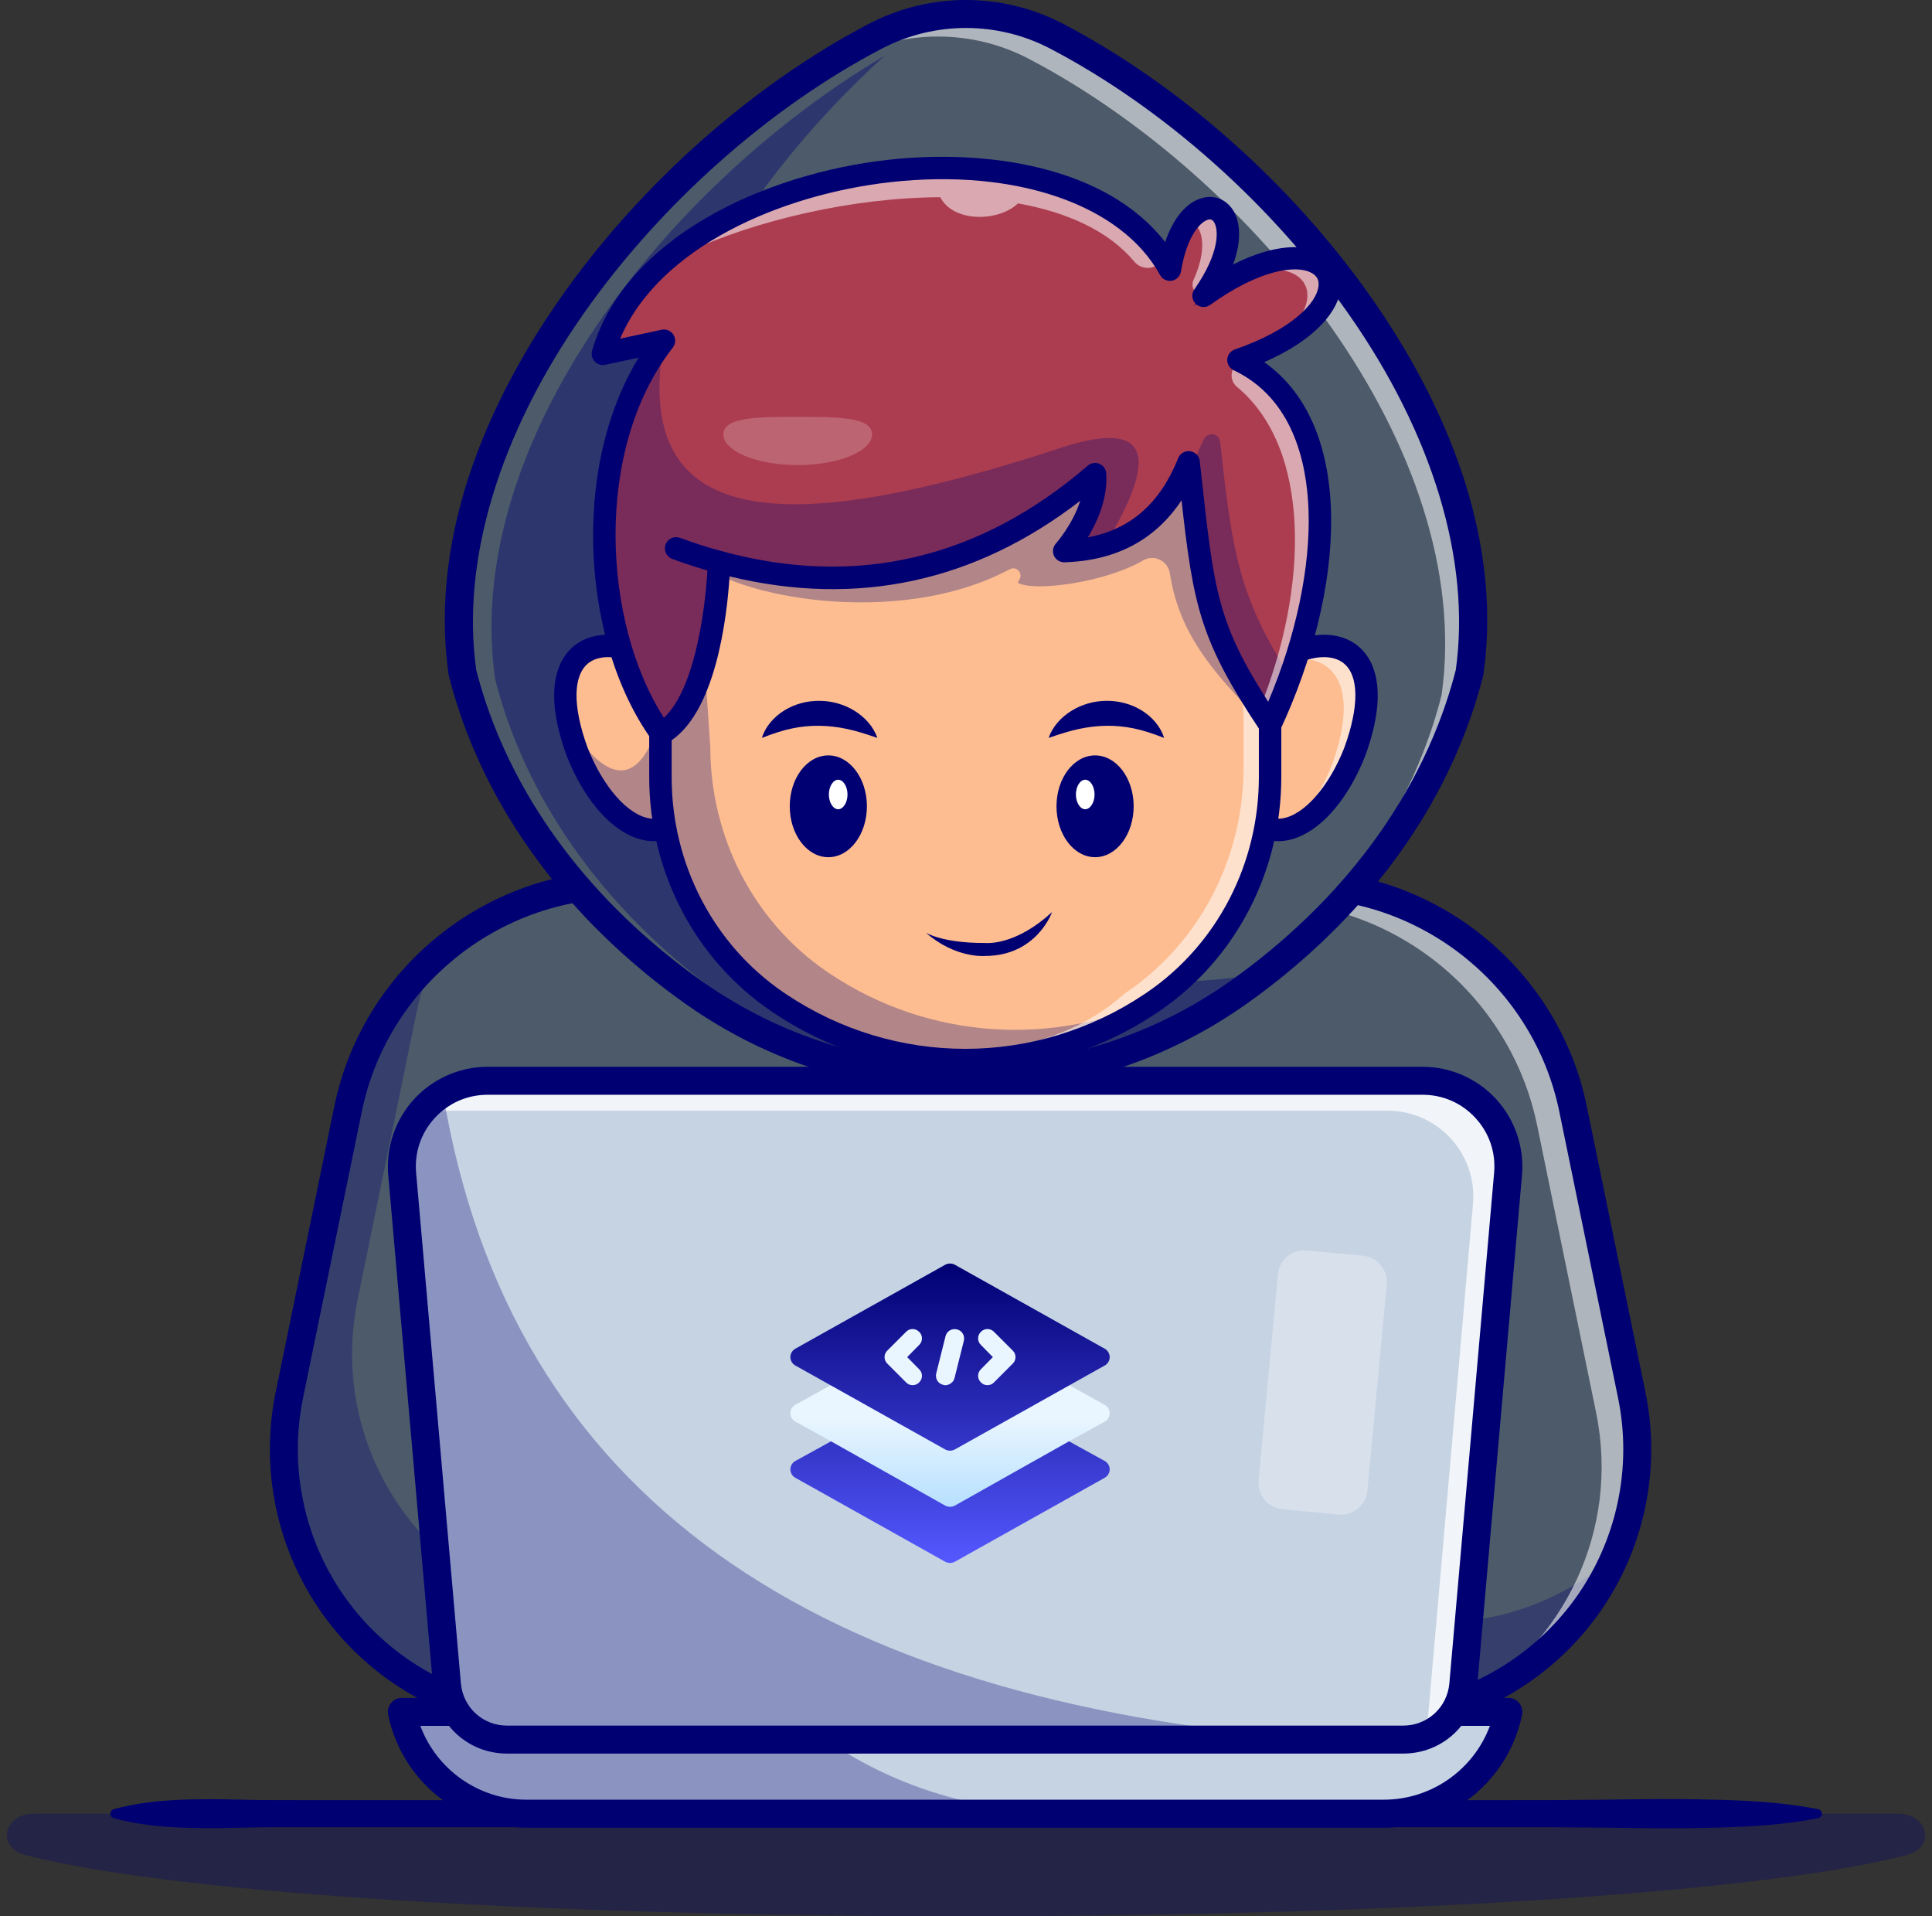 <svg width="242" height="240" viewBox="0 0 242 240" fill="none" xmlns="http://www.w3.org/2000/svg">
<rect x="0" y="0" width="242" height="240" fill="#333333" stroke="none"/>
<g opacity="0.3">
<path d="M238.819 232.337C199.258 242.554 42.742 242.554 3.181 232.337C-0.478 231.391 0.415 227.152 4.268 227.152H237.732C241.586 227.152 242.478 231.391 238.819 232.337Z" fill="#000072"/>
</g>
<path d="M227.745 226.587C223.297 225.718 218.849 225.487 214.401 225.393C209.954 225.271 205.506 225.336 201.058 225.402C196.611 225.453 192.163 225.466 187.715 225.458H174.372H121H67.628H40.941L34.27 225.456C32.046 225.457 29.822 225.38 27.598 225.344C23.151 225.324 18.703 225.375 14.255 226.587C13.944 226.672 13.76 226.994 13.845 227.306C13.901 227.513 14.063 227.663 14.255 227.716C18.703 228.929 23.151 228.98 27.598 228.96C29.822 228.924 32.046 228.846 34.27 228.848L40.941 228.846H67.628H121H174.372H187.715C192.163 228.838 196.611 228.851 201.058 228.902C205.506 228.968 209.954 229.032 214.401 228.911C218.849 228.817 223.297 228.585 227.745 227.716C228.057 227.655 228.26 227.353 228.199 227.041C228.153 226.805 227.967 226.631 227.745 226.587Z" fill="#000072"/>
<path d="M65.984 215.091L65.281 215.008C45.685 212.678 32.272 194.089 36.239 174.757L43.601 138.877C46.961 122.503 61.371 110.75 78.085 110.75H120.924H119.712H162.551C179.266 110.75 193.676 122.503 197.035 138.877L204.398 174.757C208.365 194.089 194.951 212.678 175.355 215.008L174.652 215.091H65.984Z" fill="#4D5A6A"/>
<path d="M65.968 215.361H174.652L175.386 215.276C184.802 214.156 193.383 209.104 198.931 201.415C204.479 193.727 206.567 183.991 204.662 174.703L197.3 138.823C193.929 122.401 179.316 110.481 162.551 110.481H78.085C61.321 110.481 46.708 122.4 43.337 138.823L35.975 174.703C34.069 183.991 36.158 193.727 41.706 201.416C47.254 209.105 55.835 214.156 65.25 215.276L65.968 215.361ZM162.551 111.02C179.061 111.02 193.453 122.758 196.772 138.931L204.134 174.811C206.009 183.951 203.954 193.533 198.494 201.1C193.035 208.667 184.589 213.639 175.323 214.741L174.621 214.824L66 214.822L65.313 214.741C56.047 213.639 47.602 208.668 42.143 201.101C36.683 193.534 34.627 183.952 36.503 174.812L43.865 138.931C47.184 122.758 61.575 111.02 78.085 111.02L162.551 111.02Z" fill="#000072"/>
<g opacity="0.3">
<path d="M65.281 215.011L65.982 215.093H174.652L175.353 215.011C187.891 213.522 197.895 205.369 202.444 194.635C197.468 199.109 191.109 202.151 183.914 203.01L183.213 203.091H74.543L73.842 203.01C54.243 200.68 40.829 182.091 44.8 162.761L52.158 126.88C52.655 124.468 53.391 122.161 54.337 119.971C48.999 124.842 45.139 131.371 43.603 138.875L36.239 174.756C32.274 194.086 45.688 212.681 65.281 215.011Z" fill="#000072"/>
</g>
<g opacity="0.55">
<path d="M60.714 115.334C64.726 113.752 69.083 112.893 73.609 112.893H158.072C174.786 112.893 189.199 124.643 192.557 141.019L199.921 176.899C202.946 191.645 195.862 205.953 183.634 212.949C198.549 207.144 207.776 191.219 204.4 174.756L197.036 138.875C193.678 122.506 179.265 110.75 162.551 110.75H78.088C71.816 110.75 65.871 112.403 60.714 115.334Z" fill="white"/>
</g>
<path d="M65.984 216.843H174.652C174.721 216.843 174.79 216.839 174.858 216.831L175.561 216.748C185.388 215.58 194.344 210.307 200.133 202.283C205.923 194.259 208.103 184.098 206.114 174.405L198.752 138.525C195.241 121.416 180.016 108.998 162.551 108.998H78.085C60.62 108.998 45.395 121.416 41.885 138.525L34.522 174.405C32.533 184.098 34.714 194.259 40.503 202.284C46.293 210.308 55.249 215.58 65.075 216.748L65.777 216.831C65.846 216.84 65.915 216.843 65.984 216.843ZM174.549 213.34H66.088L65.488 213.268C56.634 212.216 48.562 207.464 43.345 200.233C38.127 193.002 36.163 183.845 37.955 175.109L45.318 139.229C48.495 123.742 62.276 112.502 78.085 112.502H162.551C178.361 112.502 192.141 123.742 195.319 139.229L202.681 175.109C204.474 183.844 202.51 193.001 197.292 200.233C192.074 207.464 184.003 212.216 175.148 213.268L174.549 213.34Z" fill="#000072"/>
<path d="M57.928 84.248C58.034 84.657 58.145 85.072 58.256 85.475C58.343 85.784 58.431 86.088 58.518 86.392C58.553 86.508 58.583 86.619 58.623 86.736C58.694 86.987 58.775 87.238 58.851 87.484C58.951 87.805 59.056 88.12 59.161 88.436C59.208 88.576 59.254 88.716 59.301 88.85C59.453 89.306 59.61 89.755 59.78 90.199C59.955 90.69 60.142 91.174 60.335 91.653C60.522 92.138 60.72 92.617 60.925 93.096C61.123 93.569 61.333 94.048 61.549 94.515C61.754 94.97 61.964 95.42 62.18 95.87C62.209 95.928 62.238 95.987 62.268 96.045C62.466 96.466 62.676 96.88 62.892 97.295C62.898 97.306 62.904 97.318 62.91 97.33C63.144 97.791 63.383 98.241 63.628 98.696C63.92 99.234 64.218 99.765 64.528 100.291C64.738 100.659 64.954 101.021 65.17 101.383C65.182 101.394 65.188 101.406 65.188 101.412C65.456 101.856 65.731 102.294 66.011 102.732C66.478 103.462 66.957 104.186 67.454 104.904C67.67 105.22 67.892 105.529 68.114 105.839C68.3 106.101 68.487 106.358 68.68 106.621C68.966 107.013 69.258 107.398 69.55 107.783C69.836 108.157 70.123 108.519 70.415 108.887C70.578 109.092 70.741 109.296 70.905 109.495C71.01 109.623 71.115 109.751 71.22 109.88C71.419 110.114 71.612 110.347 71.81 110.581C72.347 111.211 72.896 111.836 73.457 112.455C73.726 112.759 74.006 113.057 74.286 113.355C74.491 113.571 74.695 113.793 74.9 114.009C75.192 114.312 75.478 114.61 75.776 114.902C76.196 115.328 76.628 115.755 77.06 116.175C77.411 116.514 77.761 116.847 78.118 117.174C78.17 117.227 78.223 117.279 78.275 117.32C78.637 117.664 79.005 117.997 79.379 118.33C80.062 118.944 80.757 119.539 81.464 120.129C81.639 120.275 81.814 120.421 81.995 120.573C82.352 120.865 82.714 121.157 83.082 121.449C84.355 122.459 85.657 123.434 86.989 124.375C87.012 124.392 87.041 124.41 87.064 124.427C92.256 128.083 97.903 130.799 103.767 132.58C105.799 133.199 107.86 133.707 109.94 134.104C119.149 135.856 128.692 135.395 137.726 132.732C143.8 130.945 149.645 128.159 155.012 124.375C155.433 124.077 155.853 123.773 156.274 123.469C156.315 123.434 156.355 123.405 156.402 123.376C156.817 123.067 157.231 122.757 157.64 122.448C158.067 122.12 158.493 121.788 158.919 121.449H158.925C159.345 121.11 159.76 120.772 160.175 120.433C160.595 120.088 161.004 119.738 161.413 119.387C161.822 119.037 162.224 118.687 162.622 118.33C163.025 117.968 163.422 117.612 163.813 117.244C164.204 116.882 164.59 116.514 164.975 116.14C165.361 115.772 165.74 115.399 166.114 115.019C166.488 114.64 166.861 114.26 167.229 113.875C167.597 113.483 167.965 113.092 168.333 112.695C168.684 112.309 169.028 111.924 169.373 111.527C169.641 111.223 169.91 110.914 170.173 110.604C170.938 109.699 171.685 108.776 172.409 107.836C172.701 107.451 172.999 107.065 173.28 106.674C173.321 106.627 173.356 106.575 173.391 106.528C173.589 106.265 173.782 105.996 173.969 105.728C174.401 105.121 174.821 104.513 175.23 103.894C175.458 103.555 175.686 103.211 175.902 102.866C176.235 102.346 176.562 101.827 176.883 101.295C177.105 100.921 177.333 100.542 177.554 100.162C177.858 99.631 178.156 99.088 178.454 98.544C178.67 98.136 178.886 97.727 179.096 97.318C179.312 96.904 179.523 96.483 179.721 96.063C179.756 96.004 179.785 95.946 179.809 95.887C180.253 94.982 180.667 94.065 181.053 93.143C181.076 93.102 181.094 93.067 181.105 93.026C181.298 92.57 181.485 92.115 181.666 91.653C181.859 91.174 182.046 90.69 182.221 90.199C182.402 89.715 182.577 89.224 182.74 88.733C182.863 88.371 182.986 88.003 183.103 87.635C183.196 87.343 183.284 87.051 183.371 86.759C183.412 86.631 183.453 86.497 183.488 86.368C183.576 86.082 183.657 85.802 183.733 85.516C183.85 85.095 183.961 84.674 184.072 84.248C188.44 53.413 160.403 19.217 132.388 4.553C125.264 0.821 116.737 0.821 109.613 4.553C108.982 4.88 108.357 5.23 107.726 5.592L107.72 5.598C80.348 21.331 53.659 54.108 57.928 84.248Z" fill="#4D5A6A"/>
<g opacity="0.4">
<path d="M110.225 134.043C109.431 133.837 108.64 133.62 107.854 133.38C101.991 131.599 96.344 128.884 91.152 125.228C91.129 125.21 91.099 125.193 91.076 125.175C89.745 124.235 88.442 123.26 87.169 122.249C86.801 121.957 86.439 121.665 86.083 121.373C85.902 121.222 85.727 121.076 85.552 120.93C84.845 120.34 84.15 119.744 83.467 119.131C83.093 118.798 82.725 118.465 82.363 118.121C82.311 118.08 82.258 118.027 82.205 117.975C81.849 117.648 81.499 117.314 81.148 116.976C80.716 116.555 80.284 116.129 79.864 115.703C79.566 115.411 79.28 115.113 78.988 114.809C78.783 114.593 78.579 114.371 78.374 114.155C78.094 113.857 77.814 113.56 77.545 113.256C76.984 112.637 76.436 112.012 75.898 111.381C75.7 111.148 75.507 110.914 75.308 110.68C75.203 110.552 75.098 110.424 74.993 110.295C74.83 110.096 74.666 109.892 74.502 109.688C74.21 109.32 73.924 108.958 73.638 108.584C73.346 108.198 73.054 107.813 72.768 107.422C72.576 107.159 72.388 106.902 72.202 106.639C71.98 106.33 71.758 106.02 71.542 105.705C71.045 104.986 70.567 104.262 70.099 103.532C69.819 103.094 69.545 102.656 69.276 102.212C69.276 102.207 69.27 102.195 69.258 102.183C69.043 101.821 68.826 101.459 68.616 101.091C68.306 100.566 68.008 100.034 67.716 99.497C67.471 99.041 67.232 98.592 66.998 98.13C66.992 98.119 66.987 98.107 66.981 98.095C66.765 97.681 66.555 97.266 66.356 96.846C66.327 96.787 66.297 96.729 66.268 96.67C66.052 96.221 65.842 95.771 65.638 95.315C65.421 94.848 65.211 94.369 65.013 93.897C64.808 93.418 64.61 92.939 64.423 92.454C64.23 91.975 64.043 91.49 63.868 91C63.699 90.556 63.541 90.106 63.389 89.651C63.342 89.516 63.296 89.376 63.249 89.236C63.144 88.921 63.039 88.606 62.939 88.284C62.864 88.039 62.782 87.788 62.712 87.537C62.671 87.42 62.641 87.309 62.606 87.192C62.519 86.888 62.431 86.585 62.344 86.275C62.233 85.872 62.122 85.458 62.017 85.049C57.8 55.278 83.787 22.934 110.802 6.985C91.798 24.271 77.418 48.49 80.634 71.214C80.74 71.623 80.851 72.037 80.962 72.44C81.049 72.75 81.137 73.053 81.224 73.357C81.26 73.474 81.289 73.585 81.329 73.702C81.399 73.953 81.481 74.204 81.557 74.449C81.656 74.77 81.761 75.086 81.867 75.401C81.913 75.541 81.96 75.681 82.007 75.816C82.159 76.271 82.316 76.721 82.486 77.165C82.661 77.656 82.848 78.14 83.04 78.619C83.227 79.104 83.426 79.583 83.63 80.061C83.829 80.534 84.039 81.013 84.255 81.481C84.46 81.936 84.67 82.386 84.886 82.835C84.915 82.894 84.944 82.952 84.974 83.011C85.172 83.431 85.382 83.846 85.598 84.26C85.604 84.272 85.61 84.284 85.616 84.295C85.85 84.757 86.089 85.206 86.334 85.662C86.626 86.199 86.924 86.731 87.234 87.256C87.444 87.624 87.66 87.986 87.876 88.349C87.888 88.36 87.894 88.372 87.894 88.378C88.162 88.821 88.437 89.259 88.717 89.697C89.184 90.427 89.663 91.152 90.159 91.87C90.376 92.185 90.597 92.495 90.819 92.804C91.006 93.067 91.193 93.324 91.386 93.587C91.672 93.978 91.964 94.364 92.256 94.749C92.542 95.123 92.828 95.485 93.12 95.853C93.284 96.057 93.447 96.262 93.611 96.46C93.716 96.589 93.821 96.717 93.926 96.846C94.125 97.079 94.317 97.313 94.516 97.546C95.053 98.177 95.602 98.802 96.163 99.421C96.432 99.725 96.712 100.023 96.992 100.321C97.197 100.536 97.401 100.759 97.605 100.974C97.897 101.278 98.184 101.576 98.481 101.868C98.902 102.294 99.334 102.721 99.766 103.141C100.117 103.48 100.467 103.813 100.823 104.14C100.876 104.192 100.928 104.245 100.981 104.286C101.343 104.63 101.711 104.963 102.085 105.296C102.768 105.909 103.463 106.505 104.17 107.095C104.345 107.241 104.52 107.387 104.701 107.539C105.057 107.831 105.419 108.123 105.787 108.415C107.06 109.425 108.363 110.4 109.694 111.34C109.718 111.358 109.747 111.375 109.77 111.393C114.962 115.049 120.609 117.764 126.472 119.546C128.505 120.165 130.566 120.673 132.645 121.07C132.546 121.051 132.447 121.028 132.347 121.009C133.607 121.336 134.874 121.626 136.149 121.87C143.768 123.319 151.615 123.249 159.214 121.675C159.302 121.606 159.391 121.538 159.479 121.468C159.061 121.8 158.642 122.127 158.224 122.448C157.815 122.758 157.401 123.067 156.986 123.377C156.939 123.406 156.898 123.435 156.857 123.47C156.437 123.774 156.017 124.077 155.596 124.375C150.229 128.16 144.383 130.945 138.31 132.733C129.275 135.395 119.733 135.857 110.523 134.105C109.437 133.897 108.355 133.657 107.279 133.389C108.257 133.632 109.239 133.85 110.225 134.043Z" fill="#000072"/>
</g>
<g opacity="0.55">
<path d="M97.704 12.496C99.859 11.036 102.038 9.676 104.216 8.42L104.222 8.414C104.852 8.052 105.477 7.702 106.108 7.375C113.233 3.643 121.759 3.643 128.884 7.375C156.898 22.039 184.936 56.238 180.568 87.073C180.457 87.499 180.346 87.919 180.229 88.34C180.153 88.626 180.071 88.906 179.984 89.192C179.949 89.321 179.908 89.455 179.867 89.584C179.779 89.876 179.692 90.168 179.598 90.46C179.481 90.828 179.359 91.196 179.236 91.558C179.073 92.048 178.897 92.539 178.716 93.024C178.541 93.514 178.354 93.999 178.162 94.478C177.981 94.939 177.794 95.395 177.601 95.85C177.589 95.891 177.572 95.926 177.548 95.967C177.163 96.89 176.748 97.806 176.304 98.712C176.281 98.77 176.252 98.829 176.217 98.887C176.018 99.307 175.808 99.728 175.592 100.143C175.382 100.551 175.166 100.96 174.95 101.369C174.652 101.912 174.354 102.455 174.05 102.987C173.828 103.366 173.601 103.746 173.379 104.12C173.058 104.651 172.73 105.171 172.398 105.691C172.182 106.035 171.954 106.38 171.726 106.718C171.317 107.337 170.897 107.945 170.464 108.552C170.278 108.821 170.085 109.09 169.886 109.352C169.851 109.399 169.816 109.452 169.775 109.498C169.495 109.89 169.197 110.275 168.905 110.66C168.181 111.601 167.434 112.523 166.668 113.429C166.406 113.738 166.137 114.048 165.868 114.351C165.524 114.748 165.179 115.134 164.829 115.519C164.461 115.916 164.093 116.308 163.725 116.699C163.357 117.084 162.984 117.464 162.61 117.844C162.236 118.223 161.856 118.597 161.471 118.965C161.085 119.338 160.7 119.706 160.309 120.069C159.918 120.437 159.52 120.793 159.117 121.155C158.72 121.511 158.317 121.861 157.909 122.212C157.5 122.562 157.091 122.913 156.67 123.257C156.256 123.596 155.841 123.935 155.421 124.273H155.415C154.989 124.612 154.562 124.945 154.136 125.272C153.756 125.558 153.371 125.844 152.986 126.136C153.47 125.821 153.949 125.494 154.428 125.155C154.849 124.857 155.269 124.554 155.69 124.25C155.73 124.215 155.771 124.186 155.818 124.156C156.233 123.847 156.647 123.537 157.056 123.228C157.482 122.901 157.909 122.568 158.335 122.229H158.341C158.761 121.891 159.176 121.552 159.591 121.213C160.011 120.869 160.42 120.518 160.829 120.168C161.237 119.817 161.64 119.467 162.038 119.111C162.441 118.749 162.838 118.392 163.229 118.024C163.62 117.662 164.006 117.294 164.391 116.921C164.776 116.553 165.156 116.179 165.53 115.799C165.904 115.42 166.277 115.04 166.645 114.655C167.013 114.264 167.381 113.872 167.749 113.475C168.099 113.09 168.444 112.704 168.789 112.307C169.057 112.004 169.326 111.694 169.589 111.385C170.354 110.479 171.101 109.557 171.825 108.616C172.117 108.231 172.415 107.845 172.696 107.454C172.736 107.407 172.771 107.355 172.806 107.308C173.005 107.045 173.198 106.777 173.385 106.508C173.817 105.901 174.237 105.293 174.646 104.674C174.874 104.336 175.102 103.991 175.318 103.647C175.651 103.127 175.978 102.607 176.299 102.076C176.521 101.702 176.748 101.322 176.97 100.943C177.274 100.411 177.572 99.868 177.87 99.325C178.086 98.916 178.302 98.507 178.512 98.099C178.728 97.684 178.939 97.263 179.137 96.843C179.172 96.784 179.201 96.726 179.225 96.668C179.668 95.763 180.083 94.846 180.469 93.923C180.492 93.882 180.509 93.847 180.521 93.806C180.714 93.351 180.901 92.895 181.082 92.434C181.274 91.955 181.461 91.47 181.637 90.98C181.818 90.495 181.993 90.004 182.156 89.514C182.279 89.152 182.402 88.784 182.518 88.416C182.612 88.124 182.699 87.832 182.787 87.54C182.828 87.411 182.869 87.277 182.904 87.149C182.991 86.862 183.073 86.582 183.149 86.296C183.266 85.876 183.377 85.455 183.488 85.029C187.856 54.194 159.818 19.995 131.804 5.331C124.679 1.599 116.153 1.599 109.028 5.331C108.398 5.658 107.773 6.008 107.142 6.37L107.136 6.376C103.965 8.198 100.805 10.248 97.704 12.496Z" fill="white"/>
</g>
<path d="M121 136.887C133.277 136.888 145.551 133.194 156.022 125.807C156.45 125.504 156.875 125.197 157.3 124.889C157.322 124.874 157.343 124.857 157.365 124.84C157.394 124.821 157.422 124.801 157.451 124.78C157.891 124.451 158.298 124.147 158.698 123.844C159.112 123.527 159.518 123.209 159.924 122.887C159.959 122.864 159.991 122.84 160.023 122.814C160.434 122.483 160.839 122.152 161.244 121.821C161.716 121.435 162.135 121.076 162.553 120.718C162.972 120.358 163.385 119.999 163.792 119.634L163.849 119.583C164.243 119.229 164.63 118.88 165.013 118.52C165.404 118.158 165.799 117.781 166.195 117.398C166.583 117.027 166.976 116.641 167.362 116.248C167.758 115.846 168.131 115.468 168.497 115.083C168.877 114.68 169.247 114.286 169.618 113.886C169.989 113.477 170.343 113.082 170.696 112.675C170.962 112.375 171.239 112.056 171.509 111.736C172.311 110.788 173.081 109.836 173.798 108.905L173.991 108.65C174.22 108.349 174.448 108.048 174.668 107.743C174.709 107.693 174.747 107.641 174.784 107.59C175 107.304 175.206 107.016 175.406 106.729C175.875 106.07 176.299 105.454 176.692 104.86C176.922 104.517 177.16 104.157 177.386 103.797C177.719 103.278 178.054 102.745 178.382 102.2L178.588 101.854C178.748 101.586 178.909 101.316 179.067 101.046C179.368 100.519 179.656 99.995 179.943 99.472L179.989 99.388C180.222 98.948 180.442 98.533 180.655 98.118C180.866 97.713 181.076 97.293 181.276 96.872C181.324 96.784 181.369 96.695 181.407 96.606C181.878 95.631 182.282 94.742 182.638 93.893C182.672 93.825 182.71 93.743 182.744 93.649C182.934 93.199 183.118 92.749 183.297 92.293C183.492 91.807 183.688 91.3 183.871 90.788C184.05 90.308 184.232 89.797 184.402 89.287C184.526 88.922 184.652 88.544 184.773 88.165C184.868 87.866 184.958 87.565 185.049 87.264C185.089 87.137 185.137 86.981 185.178 86.831C185.257 86.572 185.345 86.271 185.427 85.963C185.54 85.555 185.654 85.125 185.767 84.69C185.784 84.625 185.797 84.56 185.806 84.494C188.452 65.821 179.654 48.541 171.808 37.332C161.894 23.168 147.822 10.654 133.201 3.001C125.561 -1 116.439 -1 108.8 3.001C94.178 10.654 80.106 23.168 70.192 37.332C62.346 48.541 53.549 65.821 56.194 84.494C56.203 84.558 56.216 84.622 56.232 84.685C56.339 85.103 56.453 85.527 56.567 85.939L56.867 86.985C56.893 87.076 56.919 87.165 56.95 87.257C57.002 87.441 57.06 87.625 57.117 87.807L57.178 88C57.273 88.311 57.374 88.615 57.475 88.918L57.498 88.987C57.548 89.138 57.597 89.285 57.647 89.426C57.799 89.884 57.965 90.357 58.143 90.823C58.313 91.301 58.508 91.808 58.71 92.308C58.894 92.787 59.101 93.285 59.313 93.782C59.516 94.266 59.735 94.764 59.959 95.25C60.161 95.701 60.378 96.165 60.601 96.629L60.703 96.831C60.891 97.234 61.112 97.669 61.339 98.104C61.587 98.595 61.834 99.058 62.086 99.526C62.39 100.087 62.698 100.636 63.017 101.179C63.222 101.538 63.444 101.909 63.666 102.28C63.668 102.284 63.67 102.288 63.673 102.292C63.678 102.301 63.684 102.31 63.689 102.319C63.965 102.775 64.247 103.226 64.535 103.676C65.049 104.479 65.532 105.206 66.012 105.9C66.231 106.22 66.461 106.54 66.689 106.859C66.878 107.124 67.069 107.387 67.266 107.656C67.559 108.055 67.856 108.448 68.153 108.841C68.451 109.23 68.744 109.601 69.043 109.977C69.215 110.192 69.384 110.403 69.553 110.608L70.475 111.716C71.025 112.361 71.591 113.005 72.159 113.631C72.416 113.923 72.701 114.227 72.987 114.53L73.628 115.213C73.948 115.546 74.243 115.853 74.549 116.154C74.957 116.567 75.398 117.002 75.839 117.431C76.195 117.776 76.548 118.111 76.907 118.441C76.974 118.507 77.042 118.571 77.109 118.629C77.472 118.973 77.84 119.305 78.214 119.639C78.94 120.284 79.655 120.901 80.341 121.473L80.868 121.914C81.247 122.225 81.617 122.523 81.992 122.821C83.282 123.845 84.623 124.849 85.978 125.806C85.988 125.813 86.023 125.837 86.042 125.85C86.047 125.853 86.052 125.857 86.056 125.86C96.51 133.212 108.757 136.887 121 136.887ZM155.204 122.081C154.802 122.371 154.401 122.661 153.999 122.945C134.295 136.847 107.8 136.868 88.071 122.994V122.994C88.044 122.975 88.015 122.954 87.997 122.943C86.697 122.025 85.41 121.06 84.17 120.077C83.81 119.79 83.455 119.504 83.106 119.218L82.586 118.784C81.929 118.235 81.241 117.641 80.543 117.021C80.185 116.702 79.831 116.382 79.483 116.051C79.453 116.022 79.421 115.994 79.389 115.968L79.356 115.935C79.338 115.917 79.32 115.9 79.302 115.883C78.957 115.566 78.617 115.244 78.278 114.916C77.859 114.508 77.435 114.09 77.024 113.672C76.72 113.375 76.449 113.093 76.174 112.806L75.561 112.152C75.279 111.853 75.019 111.577 74.77 111.295C74.212 110.679 73.669 110.061 73.144 109.444L72.264 108.388C72.099 108.188 71.941 107.991 71.783 107.793C71.5 107.437 71.221 107.083 70.941 106.718C70.66 106.348 70.374 105.97 70.093 105.586C69.905 105.33 69.723 105.079 69.54 104.822C69.322 104.518 69.108 104.219 68.898 103.913C68.438 103.248 67.978 102.554 67.487 101.787C67.215 101.362 66.948 100.937 66.687 100.506C66.683 100.499 66.679 100.492 66.675 100.485C66.464 100.132 66.253 99.779 66.048 99.421C65.739 98.894 65.45 98.38 65.168 97.86C64.933 97.424 64.7 96.987 64.473 96.539C64.47 96.532 64.45 96.491 64.446 96.485C64.241 96.091 64.041 95.697 63.852 95.298L63.744 95.081C63.55 94.675 63.346 94.24 63.149 93.799C62.932 93.331 62.73 92.871 62.539 92.417C62.34 91.949 62.149 91.489 61.97 91.023C61.776 90.541 61.597 90.078 61.43 89.61C61.257 89.153 61.107 88.727 60.963 88.296L60.801 87.815C60.707 87.533 60.614 87.252 60.525 86.966L60.46 86.758C60.409 86.595 60.357 86.431 60.311 86.266C60.301 86.228 60.289 86.192 60.276 86.155C60.26 86.106 60.246 86.058 60.233 86.011L59.941 84.996C59.844 84.646 59.745 84.275 59.65 83.906C57.746 70.242 62.507 54.42 73.062 39.341C82.666 25.622 96.284 13.507 110.425 6.105C117.046 2.636 124.953 2.636 131.575 6.105C145.716 13.507 159.334 25.621 168.938 39.341C179.492 54.419 184.253 70.24 182.351 83.904C182.25 84.288 182.15 84.667 182.045 85.046C181.969 85.333 181.893 85.592 181.812 85.857C181.769 86.013 181.734 86.125 181.7 86.232C181.608 86.538 181.523 86.82 181.433 87.103C181.319 87.463 181.199 87.82 181.08 88.171C180.921 88.65 180.753 89.121 180.579 89.586C180.403 90.079 180.224 90.542 180.04 91C179.859 91.461 179.678 91.902 179.491 92.343C179.488 92.352 179.484 92.36 179.481 92.368C179.465 92.401 179.45 92.434 179.436 92.467C179.091 93.292 178.697 94.161 178.231 95.124C178.22 95.147 178.209 95.171 178.199 95.194C178.177 95.233 178.156 95.273 178.137 95.314C177.948 95.713 177.748 96.114 177.542 96.508C177.33 96.92 177.117 97.323 176.905 97.726L176.872 97.786C176.594 98.292 176.316 98.798 176.033 99.293C175.889 99.539 175.733 99.801 175.579 100.06L175.376 100.4C175.07 100.908 174.75 101.414 174.426 101.921C174.211 102.264 173.994 102.593 173.776 102.916C173.398 103.488 172.997 104.071 172.541 104.712C172.357 104.976 172.178 105.226 171.993 105.47C171.985 105.481 171.949 105.53 171.941 105.541L171.965 105.515C171.925 105.56 171.889 105.606 171.854 105.654C171.644 105.948 171.422 106.239 171.201 106.529L171.012 106.778C170.336 107.656 169.601 108.566 168.834 109.473C168.581 109.771 168.321 110.071 168.06 110.366C167.713 110.766 167.377 111.141 167.036 111.517C166.683 111.898 166.318 112.286 165.953 112.675C165.608 113.036 165.248 113.401 164.888 113.766C164.504 114.157 164.137 114.517 163.765 114.873C163.379 115.247 163.004 115.605 162.622 115.958C162.248 116.31 161.88 116.641 161.506 116.976L161.45 117.027C161.064 117.374 160.67 117.716 160.272 118.058C159.873 118.399 159.474 118.742 159.064 119.078C158.658 119.409 158.285 119.714 157.908 120.018C157.882 120.037 157.855 120.056 157.829 120.077C157.411 120.409 156.992 120.736 156.573 121.058C156.192 121.346 155.797 121.642 155.401 121.937C155.332 121.983 155.267 122.03 155.204 122.081ZM79.348 115.935C79.353 115.939 79.357 115.942 79.361 115.945C79.357 115.942 79.353 115.939 79.348 115.935ZM179.42 92.548C179.419 92.549 179.419 92.549 179.419 92.55C179.419 92.549 179.419 92.549 179.42 92.548ZM179.527 92.282C179.526 92.282 179.526 92.282 179.526 92.283C179.526 92.282 179.526 92.282 179.527 92.282Z" fill="#000072"/>
<path d="M71.924 93.099C72.031 93.427 72.148 93.759 72.27 94.101C75.517 102.419 81.885 106.851 85.742 101.833L83.441 90.535L81.876 82.855C75.86 78.746 67.838 80.592 71.924 93.099Z" fill="#FDBD91"/>
<path d="M81.885 104.159C83.415 104.159 84.795 103.408 85.908 101.96L85.966 101.884L82.064 82.731L81.994 82.683C78.71 80.439 75.013 80.051 72.796 81.714C71.353 82.796 69.294 85.724 71.726 93.163C71.834 93.493 71.951 93.827 72.074 94.171C74.244 99.731 77.823 103.629 81.193 104.109C81.427 104.142 81.657 104.159 81.885 104.159ZM85.518 101.78C84.347 103.264 82.876 103.925 81.252 103.695C78.028 103.236 74.579 99.44 72.465 94.025C72.346 93.691 72.229 93.36 72.122 93.033C70.38 87.703 70.709 83.802 73.047 82.047C75.105 80.503 78.57 80.88 81.689 82.98L85.518 101.78Z" fill="#000072"/>
<g opacity="0.3">
<path d="M71.924 93.098C72.031 93.426 72.148 93.759 72.27 94.101C75.517 102.418 81.885 106.851 85.742 101.833L83.441 90.535C82.902 90.493 82.579 90.47 82.579 90.47C80.241 97.784 76.844 98.436 72.387 92.419C72.387 92.419 72.219 92.667 71.924 93.098Z" fill="#000072"/>
</g>
<path d="M81.876 105.354C83.775 105.354 85.519 104.428 86.856 102.689C87.105 102.366 87.201 101.951 87.119 101.552L83.253 82.575C83.181 82.216 82.971 81.9 82.669 81.694C78.916 79.131 74.63 78.776 72.005 80.812C70.243 82.177 67.764 85.781 70.948 94.579C73.318 100.651 77.174 104.744 81.023 105.292C81.31 105.333 81.595 105.354 81.876 105.354ZM84.228 101.444C83.401 102.31 82.476 102.659 81.42 102.509C78.66 102.116 75.509 98.531 73.58 93.59C71.709 88.419 71.758 84.56 73.727 83.034C75.266 81.841 78.043 82.132 80.616 83.713L84.228 101.444Z" fill="#000072"/>
<path d="M170.065 93.099C169.957 93.427 169.84 93.759 169.718 94.101C166.471 102.419 160.103 106.851 156.246 101.833L158.547 90.535L160.112 82.855C166.129 78.746 174.151 80.592 170.065 93.099Z" fill="#FDBD91"/>
<path d="M160.103 104.242C160.334 104.242 160.569 104.225 160.807 104.191C164.206 103.707 167.811 99.788 169.99 94.207C170.116 93.855 170.234 93.52 170.343 93.189V93.189C172.789 85.7 170.703 82.743 169.242 81.647C166.997 79.962 163.262 80.35 159.948 82.614L159.85 82.681L155.934 101.905L156.015 102.01C157.145 103.48 158.546 104.242 160.103 104.242ZM169.787 93.008C169.681 93.333 169.564 93.664 169.443 94.003C167.343 99.383 163.919 103.158 160.725 103.613C159.122 103.841 157.722 103.218 156.559 101.759L160.375 83.03C163.457 80.966 166.869 80.596 168.891 82.114C171.199 83.845 171.517 87.714 169.787 93.008Z" fill="#000072"/>
<g opacity="0.55">
<path d="M161.443 103.812C164.418 102.819 167.487 99.229 169.437 94.239C169.558 93.897 169.675 93.564 169.783 93.236C173.869 80.73 165.847 78.884 159.831 82.993L159.803 83.134C165.243 81.076 170.73 83.93 167.206 94.722C167.098 95.05 166.981 95.382 166.859 95.724C165.477 99.272 163.523 102.111 161.443 103.812Z" fill="white"/>
</g>
<path d="M160.112 105.354C160.393 105.354 160.678 105.334 160.965 105.293C164.814 104.744 168.67 100.651 171.028 94.612C174.224 85.781 171.745 82.177 169.984 80.812C167.358 78.777 163.073 79.131 159.32 81.694C159.018 81.9 158.808 82.216 158.736 82.575L154.869 101.552C154.788 101.951 154.884 102.366 155.132 102.69C156.469 104.428 158.213 105.354 160.112 105.354ZM165.822 82.302C166.779 82.302 167.626 82.541 168.261 83.034C170.23 84.56 170.279 88.42 168.396 93.623C166.479 98.531 163.329 102.116 160.568 102.509C159.511 102.659 158.589 102.311 157.76 101.444L161.372 83.714C162.883 82.785 164.464 82.302 165.822 82.302Z" fill="#000072"/>
<path d="M82.724 90.821V97.316C82.724 108.487 88.071 119.081 97.278 125.407C97.41 125.496 97.541 125.58 97.667 125.669C111.711 135.083 130.098 135.083 144.141 125.674C144.268 125.585 144.399 125.496 144.53 125.407C153.742 119.086 159.089 108.491 159.089 97.316V90.821C159.089 90.821 159.065 90.404 159.018 89.654C158.672 83.727 157.102 57.13 156.849 56.451C148.489 33.95 64.913 39.465 82.724 90.821Z" fill="#FDBD91"/>
<path d="M120.909 133.058C129.054 133.058 137.197 130.678 144.304 125.917C144.422 125.833 144.539 125.754 144.656 125.674C153.891 119.338 159.381 108.746 159.381 97.316V90.821C159.38 90.805 159.356 90.387 159.31 89.636C158.738 79.859 157.381 57.042 157.122 56.349C154.928 50.443 147.489 46.066 136.714 44.343C126.312 42.679 114.196 43.807 104.303 47.359C94.426 50.906 72.533 62.244 82.433 90.87V97.315C82.433 108.74 87.921 119.332 97.113 125.647L97.265 125.749C97.344 125.802 97.423 125.854 97.5 125.908C104.61 130.675 112.76 133.058 120.909 133.058ZM126.854 44.172C130.194 44.172 133.486 44.418 136.621 44.92C147.183 46.609 154.456 50.849 156.574 56.553C156.777 57.301 157.861 74.863 158.727 89.671C158.774 90.421 158.797 90.837 158.797 90.838L158.797 97.315C158.797 108.554 153.401 118.965 144.364 125.166C144.208 125.273 144.088 125.354 143.973 125.435C129.96 134.823 111.845 134.821 97.83 125.427C97.754 125.373 97.671 125.318 97.588 125.263L97.442 125.165C88.409 118.96 83.016 108.548 83.016 97.315L83 90.725C73.231 62.557 94.781 51.399 104.5 47.909C111.323 45.459 119.213 44.172 126.854 44.172Z" fill="#000072"/>
<g opacity="0.3">
<path d="M82.724 90.821V97.316C82.724 108.487 88.071 119.081 97.278 125.407C97.41 125.496 97.541 125.58 97.667 125.669C111.711 135.083 130.098 135.083 144.141 125.674C144.268 125.585 144.399 125.496 144.53 125.407C144.82 125.206 145.111 124.999 145.397 124.789C132.183 131.213 116.345 130.257 103.913 121.921C103.787 121.832 103.656 121.747 103.525 121.658C94.317 115.333 88.971 104.738 88.971 93.567L88.415 85.38C82.37 67.954 88.558 57.501 98.961 49.938C84.805 56.915 75.56 70.157 82.724 90.821Z" fill="#000072"/>
</g>
<g opacity="0.3">
<path d="M82.724 90.821V93.459C86.923 87.274 87.733 70.396 87.733 70.396C91.404 74.382 112.02 78.978 126.488 71.292C127.268 70.878 128.124 71.707 127.733 72.499C127.556 72.856 127.485 72.976 127.485 72.976C129.387 74.154 138.351 73.006 143.213 70.177C144.566 69.39 146.29 70.242 146.533 71.788C147.622 78.74 151.083 83.579 158.489 90.821C158.672 90.432 158.85 90.043 159.018 89.654C158.672 83.727 157.102 57.13 156.849 56.451C148.489 33.95 64.913 39.465 82.724 90.821Z" fill="#000072"/>
</g>
<g opacity="0.55">
<path d="M105.061 129.61C117.76 134.816 132.455 133.504 144.141 125.674C144.268 125.585 144.399 125.496 144.53 125.407C153.742 119.086 159.089 108.491 159.089 97.316V90.821C159.089 90.821 157.135 57.215 156.849 56.451C155.092 51.723 150.017 48.232 143.255 46.142C148.339 48.265 152.074 51.334 153.531 55.251C153.817 56.02 155.771 89.621 155.771 89.621V96.116C155.771 107.292 150.424 117.886 141.212 124.212C141.081 124.296 140.936 124.368 140.819 124.475C131.701 132.73 116.945 133.344 105.061 129.61Z" fill="white"/>
</g>
<path d="M120.906 134.174C129.266 134.174 137.626 131.73 144.921 126.841C145.055 126.751 145.19 126.66 145.325 126.568C154.823 120.05 160.494 109.114 160.494 97.315V90.821C160.494 90.794 160.494 90.767 160.492 90.74C158.526 56.949 158.255 56.199 158.166 55.96C153.022 42.118 124.04 39.087 103.922 46.312C94.339 49.755 87.083 55.213 82.938 62.098C78.061 70.201 77.516 79.943 81.319 91.056V97.315C81.319 109.111 86.988 120.046 96.484 126.565L96.885 126.837C104.181 131.728 112.543 134.174 120.906 134.174ZM157.683 90.862V97.315C157.683 108.187 152.468 118.256 143.734 124.25C143.608 124.336 143.483 124.421 143.357 124.505C129.716 133.647 112.089 133.646 98.452 124.502L98.077 124.248C89.344 118.253 84.13 108.185 84.13 97.315V90.821C84.13 90.665 84.104 90.509 84.053 90.361C74.609 63.135 95.467 52.337 104.873 48.958C125.261 41.636 151.204 45.691 155.492 56.838C155.753 58.653 156.937 78.049 157.683 90.862ZM155.521 56.911C155.524 56.919 155.528 56.929 155.53 56.938C155.528 56.93 155.524 56.921 155.521 56.911Z" fill="#000072"/>
<path d="M83.165 42.675C72.622 56.146 73.934 79.589 82.813 91.876C89.608 88.127 90.058 70.396 90.058 70.396C106.139 74.772 122.413 72.101 137.168 59.389C137.482 64.384 133.298 69.018 133.298 69.018C135.196 68.962 136.897 68.685 138.424 68.226C143.761 66.628 146.938 62.763 148.883 57.904C150.757 74.772 150.874 78.521 159.089 90.821C167.289 73.249 168.798 51.578 155.129 45.097C174.186 38.537 167.158 25.258 150.757 37.052C158.803 25.492 148.649 21.036 146.54 33.772C134.68 12.109 82.579 19.714 75.517 44.315L83.146 42.679C83.16 42.675 83.165 42.675 83.165 42.675Z" fill="#AC3D50"/>
<path d="M82.728 92.256L82.954 92.131C89.348 88.603 90.231 73.42 90.337 70.773C107.42 75.314 123.078 71.693 136.893 60.008C136.848 64.591 133.121 68.779 133.081 68.822L132.623 69.33L133.306 69.31C135.166 69.255 136.916 68.985 138.509 68.506C143.125 67.124 146.473 64.024 148.715 59.045L148.818 59.97C150.485 75.075 150.933 79.134 158.846 90.983L159.134 91.415L159.353 90.945C167.612 73.246 168.985 52.021 155.875 45.143C163.572 42.349 166.599 38.585 166.849 35.947C166.98 34.569 166.389 33.429 165.183 32.737C162.924 31.441 158.278 31.672 151.818 35.963C154.525 31.534 154.448 28.33 153.471 26.86C152.898 26 152.001 25.628 151.018 25.84C149.373 26.193 147.343 28.25 146.397 32.935C139.874 22.099 124.14 19.703 111.399 21.12C96.217 22.807 79.148 30.609 75.237 44.234L75.103 44.702L82.454 43.126C72.225 56.964 74.001 80.18 82.577 92.047L82.728 92.256ZM89.775 70.016L89.766 70.388C89.761 70.562 89.254 87.597 82.896 91.489C74.444 79.544 72.85 56.328 83.394 42.854L83.764 42.383L83.05 42.404L75.939 43.926C80.031 30.85 96.652 23.346 111.463 21.7C124.284 20.275 140.164 22.734 146.284 33.912L146.69 34.653L146.828 33.819C147.65 28.858 149.664 26.728 151.14 26.411C151.89 26.251 152.545 26.524 152.984 27.184C153.95 28.636 153.884 32.047 150.518 36.885L149.544 38.284L150.928 37.289C157.813 32.338 162.756 32.015 164.893 33.244C165.888 33.815 166.376 34.755 166.268 35.892C166.038 38.306 162.959 42.093 155.034 44.821L154.356 45.054L155.004 45.361C168.311 51.67 167.111 72.611 159.042 90.225C151.487 78.827 151.033 74.712 149.398 59.906L149.044 56.714L148.611 57.795C146.446 63.205 143.087 66.526 138.341 67.947C136.986 68.354 135.51 68.606 133.947 68.697C135.028 67.339 137.72 63.511 137.46 59.371L137.423 58.784L136.978 59.168C123.11 71.116 107.35 74.8 90.134 70.114L89.775 70.016Z" fill="#000072"/>
<g opacity="0.3">
<path d="M150.833 54.967C150.135 56.315 149.497 57.835 149.075 59.637C150.776 75.049 151.165 78.952 159.089 90.821C160.016 88.83 160.86 86.791 161.6 84.725C155.094 74.632 154.333 68.931 152.83 55.334C152.715 54.289 151.317 54.033 150.833 54.967Z" fill="#000072"/>
</g>
<g opacity="0.55">
<path d="M153.855 35.051C164.173 30.679 167.907 38.237 157.856 44.038C172.363 37.712 167.19 27.413 153.855 35.051Z" fill="white"/>
</g>
<g opacity="0.55">
<path d="M155.457 45.261C155.448 45.266 155.438 45.27 155.428 45.274C154.129 45.849 153.855 47.553 154.948 48.46C164.284 56.201 163.929 73.617 157.767 88.802C158.179 89.448 158.62 90.123 159.089 90.821C167.223 73.39 168.774 51.929 155.457 45.261Z" fill="white"/>
</g>
<g opacity="0.55">
<path d="M151.399 36.864L151.431 36.847C156.876 28.464 151.922 23.636 148.614 27.502C150.441 27.772 151.526 30.598 149.497 35.069C148.958 36.254 150.256 37.489 151.399 36.864Z" fill="white"/>
</g>
<g opacity="0.55">
<path d="M85.859 31.663C94.837 27.521 106.861 24.752 117.774 24.7C119.456 27.928 125.126 27.769 127.511 25.473C133.649 26.574 138.846 28.898 142.089 32.774C143.016 33.884 144.83 33.809 145.561 32.558C145.603 32.492 145.64 32.422 145.673 32.343C135.505 19.377 101.205 18.308 85.859 31.663Z" fill="white"/>
</g>
<path d="M82.814 93.281C83.045 93.281 83.278 93.225 83.492 93.106C89.692 89.686 91.076 77.057 91.382 72.188C107.386 76.069 122.139 72.887 135.313 62.718C134.361 65.699 132.281 68.046 132.253 68.078C131.878 68.496 131.787 69.1 132.024 69.61C132.255 70.107 132.753 70.424 133.298 70.424C133.312 70.424 133.326 70.424 133.341 70.423C139.795 70.225 144.707 67.619 147.996 62.661C149.48 75.918 150.326 80.231 157.92 91.602C158.202 92.023 158.685 92.26 159.195 92.223C159.702 92.184 160.148 91.876 160.362 91.416C168.421 74.148 169.975 53.553 158.355 45.355C165.001 42.468 167.701 38.76 167.958 36.052C168.13 34.24 167.321 32.68 165.738 31.771C163.611 30.549 159.701 30.46 154.454 33.127C155.611 29.979 155.308 27.611 154.398 26.243C153.57 25.001 152.217 24.443 150.784 24.751C148.719 25.195 147.006 27.206 145.946 30.316C138.513 20.771 123.534 18.651 111.276 20.013C95.725 21.741 78.219 29.806 74.166 43.927C74.03 44.401 74.153 44.913 74.49 45.274C74.827 45.635 75.328 45.792 75.812 45.689L79.995 44.792C76.189 51.034 74.185 59.038 74.299 67.738C74.426 77.292 77.114 86.389 81.674 92.699C81.947 93.076 82.376 93.281 82.814 93.281ZM90.058 68.99C89.759 68.99 89.464 69.086 89.218 69.268C88.872 69.526 88.664 69.928 88.653 70.36C88.539 74.728 87.319 86.077 83.162 89.895C75.504 78.028 74.293 56.292 84.272 43.541C84.636 43.075 84.67 42.431 84.356 41.929C84.043 41.427 83.451 41.176 82.87 41.3L77.681 42.413C82.553 30.952 97.857 24.333 111.586 22.807C127.249 21.067 140.483 25.636 145.307 34.447C145.596 34.973 146.185 35.258 146.776 35.158C147.367 35.057 147.829 34.593 147.927 34.001C148.709 29.276 150.524 27.683 151.374 27.5C151.582 27.455 151.827 27.455 152.057 27.801C152.636 28.672 152.869 31.557 149.604 36.249C149.212 36.811 149.283 37.573 149.771 38.053C150.26 38.533 151.023 38.592 151.578 38.193C157.619 33.848 162.34 33.063 164.338 34.21C164.958 34.566 165.227 35.081 165.159 35.786C164.946 38.036 161.62 41.376 154.671 43.768C154.131 43.954 153.757 44.449 153.725 45.019C153.694 45.59 154.01 46.123 154.527 46.368C161.879 49.853 163.685 57.799 163.904 63.851C164.165 71.026 162.336 79.667 158.852 87.896C152.518 78.02 152.069 73.953 150.505 59.784L150.28 57.748C150.208 57.107 149.71 56.597 149.071 56.511C148.431 56.423 147.817 56.783 147.577 57.382C145.314 63.042 141.598 66.309 136.265 67.3C137.473 65.304 138.766 62.395 138.571 59.301C138.538 58.768 138.206 58.3 137.714 58.093C137.223 57.886 136.655 57.975 136.251 58.324C122.679 70.016 107.264 73.621 90.427 69.04C90.305 69.006 90.181 68.99 90.058 68.99Z" fill="#000072"/>
<path d="M90.059 71.802C90.679 71.802 91.246 71.388 91.415 70.761C91.617 70.011 91.172 69.24 90.422 69.038C88.677 68.569 86.911 68.005 85.175 67.362C84.447 67.093 83.638 67.465 83.369 68.193C83.1 68.921 83.472 69.73 84.2 69.999C86.016 70.671 87.864 71.261 89.693 71.753C89.815 71.786 89.938 71.802 90.059 71.802Z" fill="#000072"/>
<g opacity="0.3">
<path d="M82.813 91.875C89.608 88.127 90.057 70.396 90.057 70.396C106.139 74.772 122.413 72.101 137.168 59.389C137.482 64.384 133.298 69.018 133.298 69.018C135.196 68.962 136.897 68.685 138.424 68.226C146.118 55.546 142.843 52.557 131.78 56.455C101.078 66.361 78.727 67.912 83.165 42.675C72.622 56.146 73.934 79.589 82.813 91.875Z" fill="#000072"/>
</g>
<g opacity="0.2">
<path d="M90.608 54.39C90.608 56.52 94.777 58.246 99.92 58.246C105.063 58.246 109.232 56.52 109.232 54.39C109.232 52.261 105.063 52.206 99.92 52.206C94.777 52.206 90.608 52.261 90.608 54.39Z" fill="#FEFEFE"/>
</g>
<path d="M115.98 116.815C115.98 116.815 117.996 118.103 123.251 118.103C124.391 118.182 127.653 118.003 131.776 114.239C131.776 114.239 129.871 119.728 123.373 119.728C123.373 119.728 119.677 120.064 115.98 116.815Z" fill="#000072"/>
<path d="M145.814 92.42C145.373 90.987 144.317 89.793 143.015 88.982C141.707 88.171 140.139 87.756 138.584 87.773C137.028 87.783 135.482 88.23 134.188 89.036C132.9 89.844 131.843 91.004 131.349 92.42C132.763 91.934 133.967 91.546 135.156 91.296C136.337 91.041 137.476 90.915 138.613 90.899C139.75 90.888 140.885 90.988 142.055 91.237C143.233 91.481 144.424 91.878 145.814 92.42Z" fill="#000072"/>
<path d="M95.434 92.42C96.825 91.878 98.015 91.481 99.193 91.237C100.363 90.988 101.498 90.888 102.635 90.899C103.773 90.915 104.911 91.041 106.092 91.296C107.281 91.546 108.485 91.934 109.899 92.42C109.406 91.004 108.348 89.844 107.06 89.036C105.766 88.23 104.22 87.784 102.664 87.773C101.109 87.756 99.541 88.171 98.233 88.982C96.931 89.793 95.875 90.987 95.434 92.42Z" fill="#000072"/>
<path d="M137.169 107.358C134.5 107.358 132.336 104.504 132.336 100.984C132.336 97.463 134.5 94.609 137.169 94.609C139.837 94.609 142.001 97.463 142.001 100.984C142.001 104.504 139.837 107.358 137.169 107.358Z" fill="#000072"/>
<path d="M135.934 101.646C135.128 101.646 134.474 100.687 134.474 99.505C134.474 98.323 135.128 97.364 135.934 97.364C136.74 97.364 137.394 98.323 137.394 99.505C137.394 100.687 136.74 101.646 135.934 101.646Z" fill="white"/>
<path d="M135.934 101.938C136.917 101.938 137.686 100.869 137.686 99.505C137.686 98.141 136.917 97.072 135.934 97.072C134.952 97.072 134.182 98.141 134.182 99.505C134.182 100.869 134.952 101.938 135.934 101.938ZM135.934 97.656C136.567 97.656 137.102 98.503 137.102 99.505C137.102 100.507 136.567 101.353 135.934 101.353C135.301 101.353 134.766 100.507 134.766 99.505C134.766 98.502 135.301 97.656 135.934 97.656Z" fill="#000072"/>
<path d="M103.755 107.358C101.086 107.358 98.923 104.504 98.923 100.984C98.923 97.463 101.086 94.609 103.755 94.609C106.424 94.609 108.588 97.463 108.588 100.984C108.588 104.504 106.424 107.358 103.755 107.358Z" fill="#000072"/>
<path d="M104.99 101.646C104.183 101.646 103.53 100.687 103.53 99.505C103.53 98.323 104.183 97.364 104.99 97.364C105.796 97.364 106.45 98.323 106.45 99.505C106.45 100.687 105.796 101.646 104.99 101.646Z" fill="white"/>
<path d="M104.989 101.938C105.972 101.938 106.742 100.869 106.742 99.505C106.742 98.141 105.972 97.072 104.989 97.072C104.007 97.072 103.238 98.141 103.238 99.505C103.238 100.869 104.007 101.938 104.989 101.938ZM104.989 97.656C105.623 97.656 106.158 98.503 106.158 99.505C106.158 100.507 105.623 101.353 104.989 101.353C104.356 101.353 103.822 100.507 103.822 99.505C103.822 98.502 104.356 97.656 104.989 97.656Z" fill="#000072"/>
<path d="M50.338 214.403C51.087 218.108 53.092 221.297 55.857 223.56C58.622 225.819 62.147 227.152 65.929 227.152H173.349C180.915 227.152 187.437 221.819 188.941 214.403H50.338Z" fill="#C6D3E3"/>
<path d="M65.929 227.444H173.349C181.024 227.444 187.701 221.984 189.227 214.461L189.298 214.111H49.98L50.051 214.461C50.79 218.111 52.786 221.423 55.672 223.786C58.56 226.145 62.203 227.444 65.929 227.444ZM188.58 214.695C186.976 221.765 180.628 226.86 173.349 226.86H65.929C62.337 226.86 58.825 225.608 56.041 223.334C53.352 221.132 51.464 218.075 50.699 214.695H188.58Z" fill="#000072"/>
<path d="M65.927 228.904H173.348C181.715 228.904 188.993 222.952 190.655 214.752C190.76 214.237 190.627 213.702 190.295 213.295C189.962 212.888 189.464 212.653 188.938 212.653H50.336C49.811 212.653 49.313 212.888 48.98 213.295C48.647 213.702 48.515 214.237 48.619 214.753C50.282 222.952 57.561 228.904 65.927 228.904ZM186.623 216.156C184.595 221.622 179.317 225.4 173.348 225.4H65.927C59.959 225.4 54.681 221.621 52.652 216.156H186.623Z" fill="#000072"/>
<g opacity="0.3">
<path d="M50.338 214.403C51.087 218.108 53.092 221.297 55.857 223.56C58.622 225.819 62.147 227.152 65.929 227.152H132.373C121.453 226.635 111.774 223.622 103.443 217.876C103.443 217.876 102.87 216.475 101.598 214.403L50.338 214.403Z" fill="#000072"/>
</g>
<path d="M50.379 147.044L55.986 210.982C56.327 214.883 59.593 217.876 63.511 217.876H175.768C179.68 217.876 182.946 214.883 183.292 210.982L188.894 147.044C189.447 140.765 184.496 135.36 178.197 135.36H61.082C59.02 135.36 57.102 135.939 55.475 136.936C52.126 138.993 50.007 142.822 50.379 147.044Z" fill="#C6D3E3"/>
<path d="M63.511 218.168H175.768C179.861 218.168 183.221 215.09 183.583 211.007L189.185 147.07C189.456 143.996 188.415 140.927 186.33 138.65C184.246 136.374 181.281 135.068 178.197 135.068H61.082C59.043 135.068 57.052 135.628 55.322 136.687C51.724 138.897 49.719 142.876 50.088 147.07V147.07L55.696 211.007C56.052 215.09 59.412 218.168 63.511 218.168ZM178.197 135.652C181.118 135.652 183.925 136.888 185.899 139.044C187.874 141.201 188.86 144.107 188.603 147.019L183.001 210.956C182.666 214.735 179.556 217.584 175.767 217.584H63.511C59.717 217.584 56.607 214.735 56.277 210.956L50.67 147.019C50.32 143.047 52.219 139.278 55.628 137.185C57.265 136.182 59.151 135.652 61.082 135.652L178.197 135.652Z" fill="#000072"/>
<g opacity="0.75">
<path d="M52.167 140.104C53.537 139.463 55.066 139.107 56.689 139.107H173.804C180.104 139.107 185.055 144.512 184.502 150.791L178.9 214.728C178.812 215.726 178.533 216.661 178.099 217.503C180.91 216.594 183.018 214.072 183.292 210.982L188.894 147.044C189.447 140.765 184.496 135.36 178.197 135.36H61.082C57.351 135.36 54.09 137.257 52.167 140.104Z" fill="white"/>
</g>
<path d="M63.509 219.625H175.766C180.626 219.625 184.611 215.975 185.036 211.133L190.642 147.195C190.947 143.714 189.769 140.24 187.408 137.663C185.047 135.087 181.689 133.609 178.195 133.609H61.081C57.586 133.609 54.228 135.087 51.867 137.663C49.507 140.24 48.328 143.714 48.633 147.195L54.24 211.133C54.664 215.975 58.649 219.625 63.509 219.625ZM178.195 137.113C180.746 137.113 183.101 138.149 184.825 140.03C186.548 141.912 187.374 144.347 187.151 146.889L181.545 210.827C181.28 213.845 178.796 216.122 175.766 216.122H63.509C60.479 216.122 57.995 213.845 57.73 210.827L52.124 146.889C51.901 144.348 52.728 141.912 54.451 140.03C56.175 138.149 58.529 137.113 61.081 137.113H178.195Z" fill="#000072"/>
<g opacity="0.3">
<path d="M50.379 147.044L55.986 210.982C56.327 214.883 59.593 217.876 63.511 217.876H164.77C102.461 212.971 63.909 187.798 55.495 136.931L55.475 136.936C52.126 138.993 50.007 142.822 50.379 147.044Z" fill="#000072"/>
</g>
<g opacity="0.3">
<path d="M160.642 189.026L167.674 189.685C169.497 189.855 171.114 188.515 171.285 186.692L173.7 160.879C173.871 159.056 172.531 157.439 170.708 157.269L163.676 156.61C161.852 156.44 160.236 157.78 160.065 159.603L157.649 185.416C157.479 187.239 158.819 188.856 160.642 189.026Z" fill="white"/>
</g>
<g clip-path="url(#clip0_2_871)">
<path d="M138.414 175.969L132.078 172.453C131.703 172.266 131.281 172.266 130.906 172.453L128.375 173.883V164.109H109.625V173.883L107.094 172.453C106.719 172.266 106.297 172.266 105.922 172.453L99.586 175.969C99.234 176.18 99 176.578 99 177C99 177.422 99.234 177.82 99.586 178.031L104.094 180.516L116.07 190.922H121.93L133.906 180.516L138.414 178.031C138.766 177.82 139 177.422 139 177C139 176.578 138.766 176.18 138.414 175.969ZM119 179.18L113.068 175.828H124.932L119 179.18Z" fill="url(#paint0_linear_2_871)"/>
<path d="M138.414 183L133.906 180.516L119.586 188.578C119.398 188.672 119.188 188.719 119 188.719C118.812 188.719 118.602 188.672 118.414 188.578L104.094 180.516L99.586 183C99.234 183.211 99 183.609 99 184.031C99 184.453 99.234 184.851 99.586 185.062L118.414 195.609C118.602 195.703 118.812 195.75 119 195.75C119.188 195.75 119.398 195.703 119.586 195.609L138.414 185.062C138.766 184.851 139 184.453 139 184.031C139 183.609 138.766 183.211 138.414 183ZM99.586 171L118.414 181.547C118.602 181.641 118.812 181.688 119 181.688C119.188 181.688 119.398 181.641 119.586 181.547L138.414 171C138.766 170.789 139 170.391 139 169.969C139 169.547 138.766 169.148 138.414 168.938L119.586 158.391C119.211 158.203 118.789 158.203 118.414 158.391L99.586 168.938C99.234 169.148 99 169.547 99 169.969C99 170.391 99.234 170.789 99.586 171ZM122.867 168.445C122.399 168 122.399 167.25 122.867 166.805C123.313 166.336 124.062 166.336 124.508 166.805L126.852 169.148C127.32 169.594 127.32 170.344 126.852 170.789L124.508 173.133C124.086 173.601 123.289 173.602 122.867 173.133C122.399 172.687 122.399 171.937 122.867 171.492L124.367 169.969L122.867 168.445ZM117.266 172.031L118.438 167.344C118.602 166.711 119.234 166.336 119.867 166.5C120.5 166.64 120.875 167.273 120.734 167.906L119.562 172.594C119.363 173.359 118.498 173.62 118.133 173.437C117.5 173.297 117.125 172.664 117.266 172.031ZM111.149 169.148L113.492 166.805C113.938 166.336 114.688 166.336 115.133 166.805C115.602 167.25 115.602 168 115.133 168.445L113.633 169.969L115.133 171.492C115.601 171.937 115.601 172.687 115.133 173.133C114.711 173.601 113.914 173.602 113.492 173.133L111.148 170.789C110.68 170.344 110.68 169.594 111.149 169.148Z" fill="url(#paint1_linear_2_871)"/>
</g>
<defs>
<linearGradient id="paint0_linear_2_871" x1="119" y1="190.922" x2="119" y2="164.109" gradientUnits="userSpaceOnUse">
<stop stop-color="#ADDCFF"/>
<stop offset="0.503" stop-color="#EAF6FF"/>
<stop offset="1" stop-color="#EAF6FF"/>
</linearGradient>
<linearGradient id="paint1_linear_2_871" x1="119" y1="195.75" x2="119" y2="158.25" gradientUnits="userSpaceOnUse">
<stop stop-color="#5558FF"/>
<stop offset="1" stop-color="#000072"/>
</linearGradient>
<clipPath id="clip0_2_871">
<rect width="40" height="40" fill="white" transform="translate(99 157)"/>
</clipPath>
</defs>
</svg>
